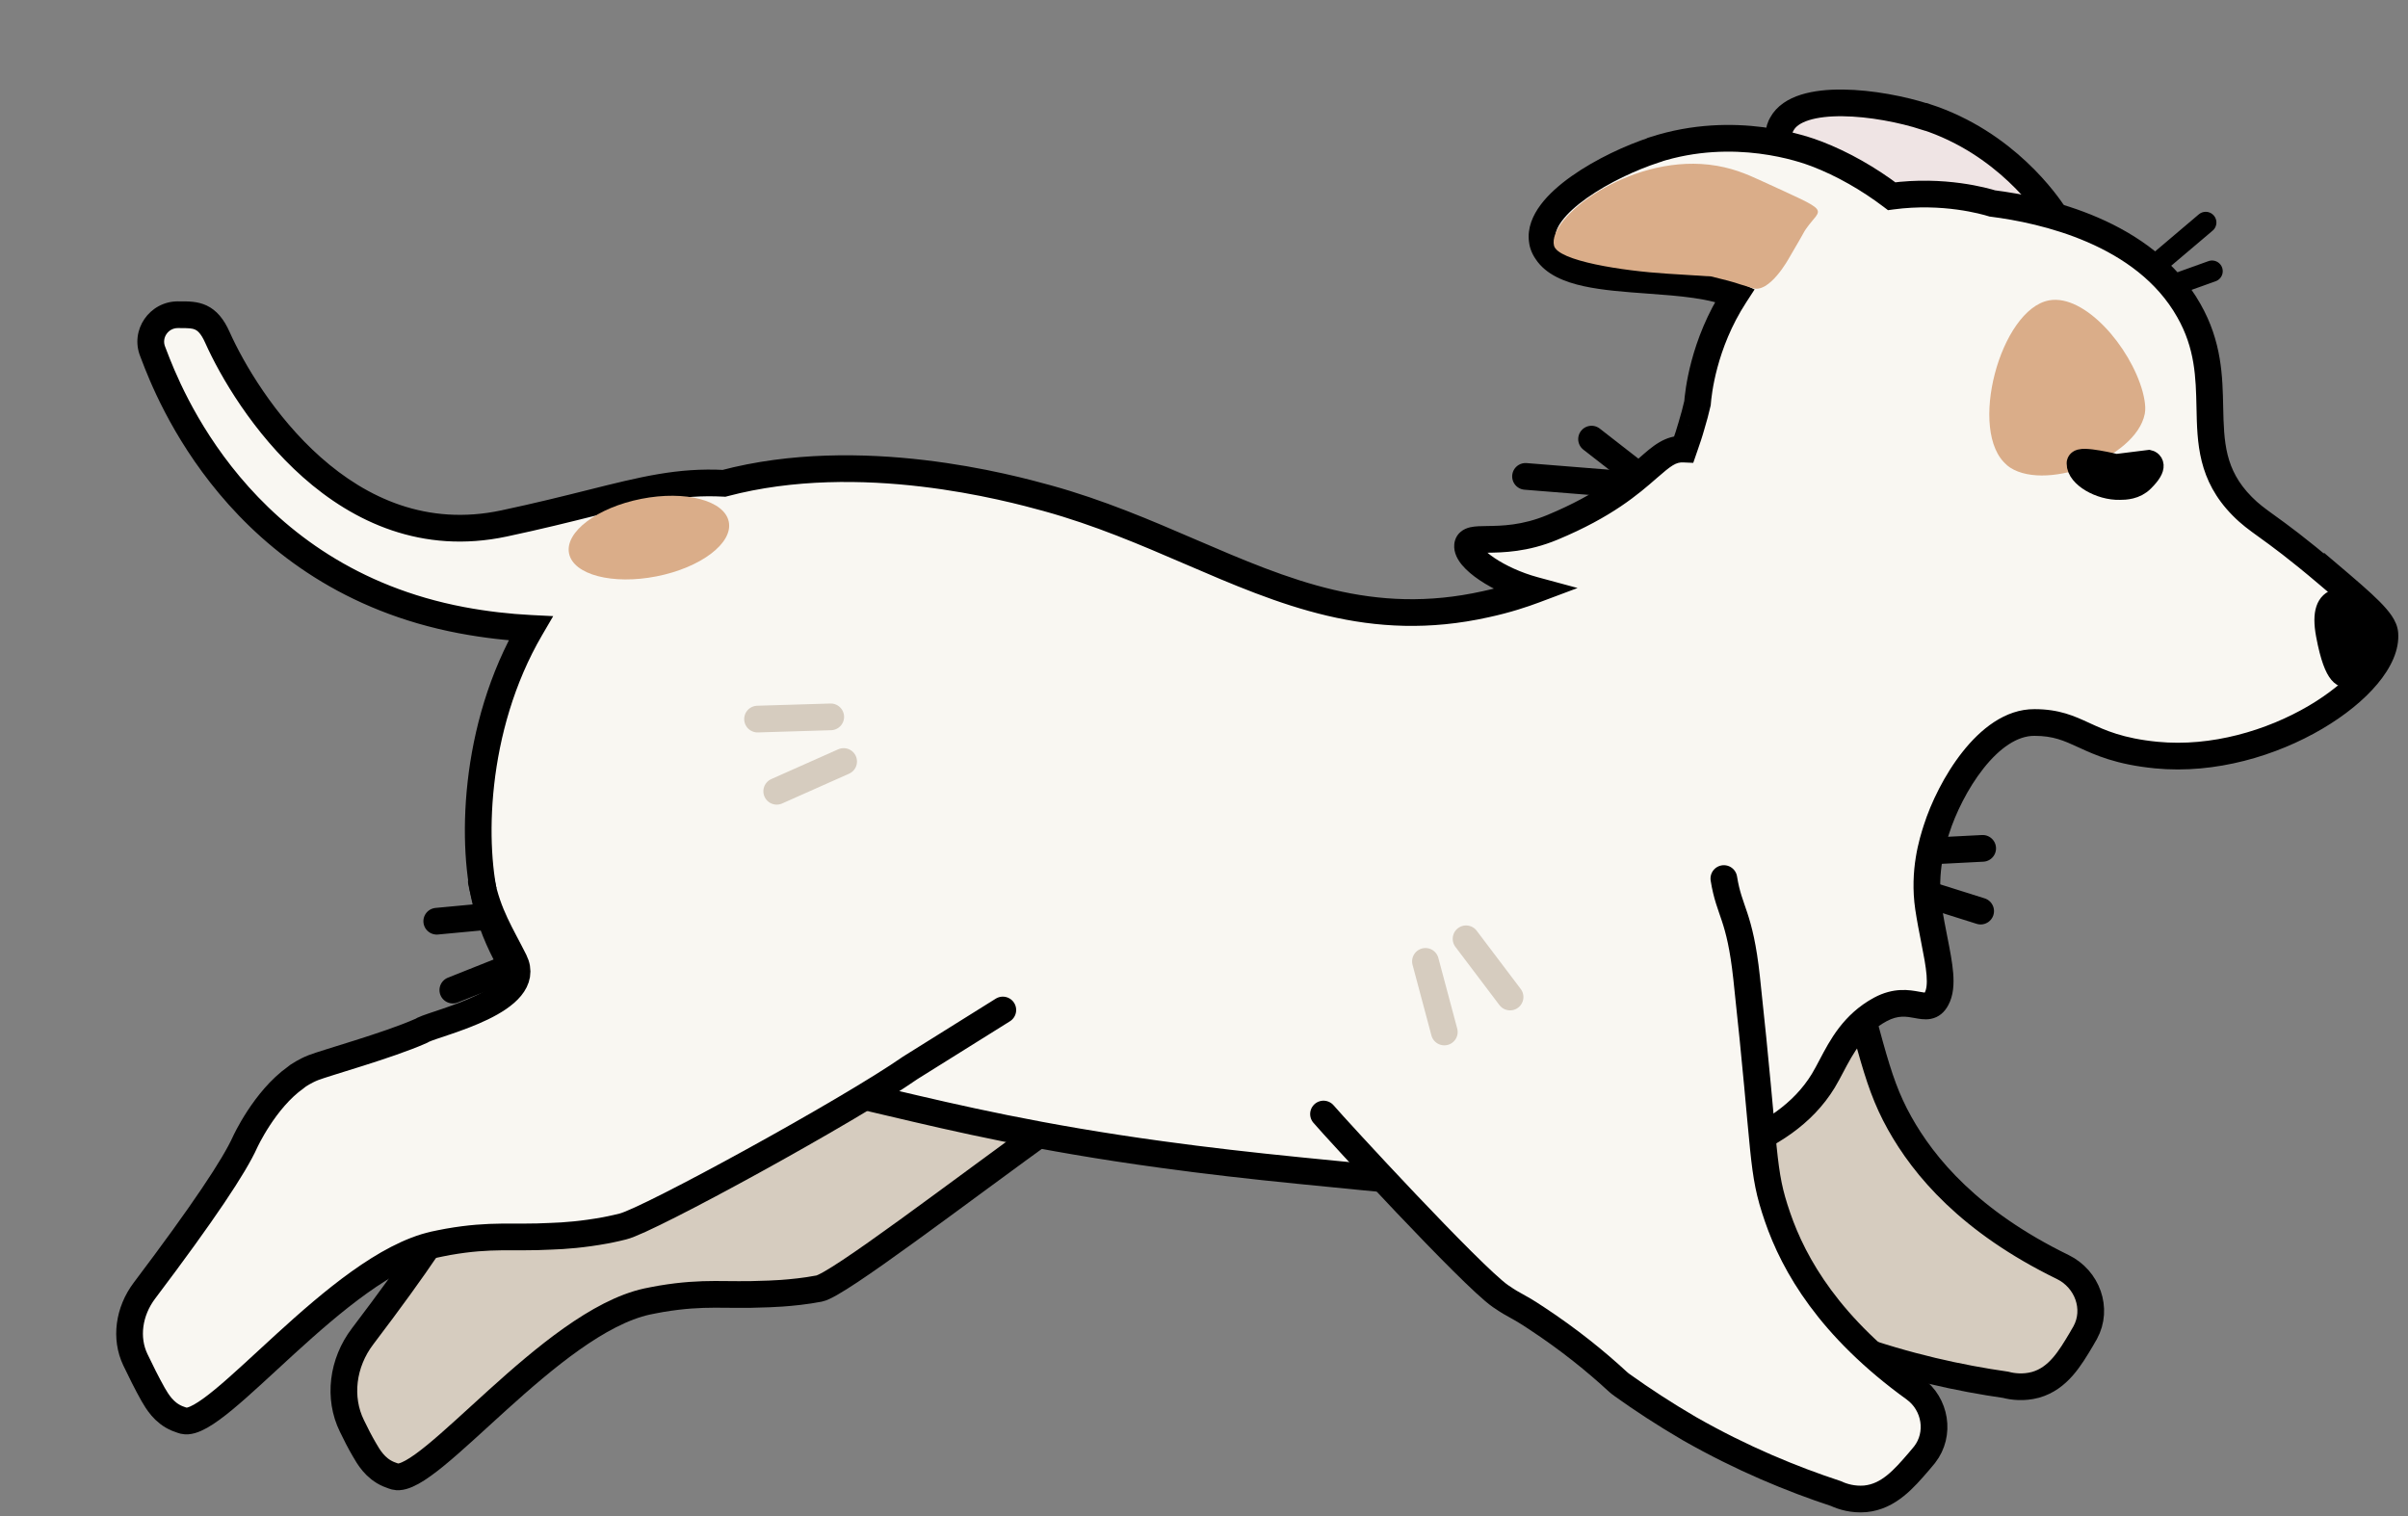<svg width="740" height="466" viewBox="0 0 740 466" fill="none" xmlns="http://www.w3.org/2000/svg">
<rect x="0" y="0" width="740" height="466" fill="#808080" stroke="none"/>
<path d="M677.839 68.378L663.443 80.578" stroke="black" stroke-width="6.565" stroke-miterlimit="10" stroke-linecap="round"/>
<path d="M679.784 83.341L662.022 89.712" stroke="black" stroke-width="6.565" stroke-miterlimit="10" stroke-linecap="round"/>
<path d="M156.627 281.01L134.217 283.114" stroke="black" stroke-width="8.206" stroke-miterlimit="10" stroke-linecap="round"/>
<path d="M160.015 295.975L139.158 304.28" stroke="black" stroke-width="8.206" stroke-miterlimit="10" stroke-linecap="round"/>
<path d="M609.292 260.723L577.294 262.365" stroke="black" stroke-width="8.206" stroke-miterlimit="10" stroke-linecap="round"/>
<path d="M608.67 280.002L578.097 270.368" stroke="black" stroke-width="8.206" stroke-miterlimit="10" stroke-linecap="round"/>
<path d="M514.383 154.639L489.098 134.952" stroke="black" stroke-width="8.206" stroke-miterlimit="10" stroke-linecap="round"/>
<path d="M500.684 148.965L484.746 147.687L468.807 146.408" stroke="black" stroke-width="8.206" stroke-miterlimit="10" stroke-linecap="round"/>
<path d="M474.325 376.006C483.258 377.643 493.351 380.21 504.196 383.997C520.957 389.88 534.582 397.268 545.133 404.014C552.149 407.447 559.92 410.823 568.445 413.794C586.075 420.086 602.433 423.59 616.356 425.582C618.56 426.166 621.867 426.576 625.524 425.595C632.49 423.632 636.154 417.428 639.702 411.457C640.051 410.877 640.4 410.181 640.807 409.544C644.821 402.18 641.41 393.066 633.93 389.4C605.286 375.434 591.267 358.588 583.743 345.116C575.698 330.656 575.075 319.805 561.503 274.353C555.901 255.604 550.874 240.336 547.522 230.352" fill="#D6CCBF"/>
<path d="M474.325 376.006C483.258 377.643 493.351 380.21 504.196 383.997C520.957 389.88 534.582 397.268 545.133 404.014C552.149 407.447 559.92 410.823 568.445 413.794C586.075 420.086 602.433 423.59 616.356 425.582C618.56 426.166 621.867 426.576 625.524 425.595C632.49 423.632 636.154 417.428 639.702 411.457C640.051 410.877 640.4 410.181 640.807 409.544C644.821 402.18 641.41 393.066 633.93 389.4C605.286 375.434 591.267 358.588 583.743 345.116C575.698 330.656 575.075 319.805 561.503 274.353C555.901 255.604 550.874 240.336 547.522 230.352" stroke="black" stroke-width="8.206" stroke-miterlimit="10" stroke-linecap="round"/>
<path d="M268.242 283.125C254.661 294.139 243.414 302.126 235.521 307.34C231.542 309.972 230.971 310.306 219.751 317.653C195.762 333.429 197.038 333.072 194.75 333.997C184.748 338.345 165.382 343.556 161.556 345.037C159.087 345.997 156.967 347.412 156.967 347.412C156.772 347.562 156.511 347.761 156.186 348.011C146.503 354.801 140.492 367.875 140.492 367.875C137.277 374.881 128.479 388.228 111.448 410.665C105.209 418.85 103.901 429.564 108.138 438.205C109.327 440.704 110.632 443.219 111.967 445.504C113.253 447.724 115.24 451.266 119.393 453.047C120.333 453.465 121.238 453.702 121.518 453.798C131.914 456.175 169.195 406.46 198.855 399.984C199.936 399.776 201.623 399.415 203.18 399.154C216.649 396.906 223.145 398.238 234.923 397.696C234.923 397.696 243.424 397.597 251.713 396.007C257.48 394.9 294.167 366.732 324.269 345.037" fill="#D6CCBF"/>
<path d="M268.242 283.125C254.661 294.139 243.414 302.126 235.521 307.34C231.542 309.972 230.971 310.306 219.751 317.653C195.762 333.429 197.038 333.072 194.75 333.997C184.748 338.345 165.382 343.556 161.556 345.037C159.087 345.997 156.967 347.412 156.967 347.412C156.772 347.562 156.511 347.761 156.186 348.011C146.503 354.801 140.492 367.875 140.492 367.875C137.277 374.881 128.479 388.228 111.448 410.665C105.209 418.85 103.901 429.564 108.138 438.205C109.327 440.704 110.632 443.219 111.967 445.504C113.253 447.724 115.24 451.266 119.393 453.047C120.333 453.465 121.238 453.702 121.518 453.798C131.914 456.175 169.195 406.46 198.855 399.984C199.936 399.776 201.623 399.415 203.18 399.154C216.649 396.906 223.145 398.238 234.923 397.696C234.923 397.696 243.424 397.597 251.713 396.007C257.48 394.9 294.167 366.732 324.269 345.037" stroke="black" stroke-width="8.206" stroke-miterlimit="10" stroke-linecap="round"/>
<path d="M591.786 35.936C577.5 31.29 552.883 28.342 547.567 38.138C547.216 38.739 546.614 40.001 546.597 41.872C545.873 57.843 584.653 60.124 596.655 88.363C599.155 94.323 597.789 94.937 600.702 100.535C609.605 117.625 632.121 129.694 640.869 123.917C650.841 117.309 644.679 86.433 631.358 66.092C629.229 62.834 616.363 43.901 591.866 35.915L591.786 35.936Z" fill="#EFE4E4" stroke="black" stroke-width="8.206" stroke-miterlimit="10"/>
<path fill-rule="evenodd" clip-rule="evenodd" d="M473.941 73.775C472.5 62.723 494.166 50.672 508.462 46.054L508.514 45.991C533.039 38.089 554.564 45.877 558.2 47.267C566.276 50.346 574.4 55.033 581.33 60.299C597.331 58.142 610.094 61.853 612.248 62.52C627.839 64.489 659.021 71.3 672.643 95.425C678.697 106.058 678.906 115.887 679.103 125.139C679.334 135.953 679.547 145.978 689.055 155.574C691.431 157.987 693.471 159.46 696.62 161.732C700.43 164.482 705.862 168.404 715.477 176.581L715.559 176.417C726.884 186.018 732.546 190.941 732.874 194.634C734.351 210.225 697.835 235.499 662.632 232.052C651.294 230.936 645.44 228.245 640.412 225.935C635.834 223.83 631.94 222.041 625.214 222.041C610.935 221.959 599.201 241.981 595.098 254.864C593.867 258.721 590.995 267.747 592.636 278.907C593.158 282.375 593.804 285.657 594.405 288.706L594.405 288.707C595.979 296.695 597.236 303.08 595.098 307C593.666 309.665 591.772 309.315 589.124 308.827C586.311 308.308 582.646 307.632 577.784 310.254C569.603 314.734 565.994 321.578 562.811 327.614C561.972 329.206 561.162 330.742 560.306 332.163C547.751 352.76 519.194 358.093 495.808 362.443C474.965 366.381 457.733 365.068 425.976 362.36C421.927 361.997 415.972 361.404 409.795 360.788C406.21 360.431 402.549 360.066 399.143 359.735C384.373 358.258 370.669 356.699 356.965 354.811C319.433 349.697 294.049 343.712 273.389 338.841C253.938 334.255 238.675 330.656 221.405 329.701C221.003 329.675 220.543 329.648 220.028 329.619H220.027C214.233 329.289 201.525 328.564 187.433 322.234C171.7 315.187 163.577 305.439 161.92 303.451L161.913 303.443C161.913 303.443 153.625 293.268 149.605 278.415C144.811 260.817 145.059 223.924 163.057 193.113C156.271 192.772 149.183 191.976 141.855 190.597C73.525 177.659 51.546 120.127 47.339 109.115C47.167 108.665 47.025 108.293 46.91 108.004C44.759 102.604 48.81 96.743 54.609 96.721C54.953 96.725 55.292 96.725 55.625 96.726C60.161 96.734 63.718 96.741 66.811 103.688C75.678 123.491 106.014 171.276 154.886 160.869C165.498 158.614 174.125 156.454 181.591 154.585C197.91 150.501 208.681 147.804 222.502 148.533C264.505 137.419 310.291 149.944 321.845 153.112C337.755 157.499 352.013 163.64 365.767 169.563C394.716 182.03 421.426 193.533 456.584 185.689C463.067 184.294 468.154 182.571 471.437 181.34C460.523 178.386 450.59 171.657 451 167.637C451.183 165.843 453.343 165.813 457.043 165.762C461.635 165.698 468.6 165.602 477.099 162.057C493.322 155.312 501.093 148.517 506.397 143.878C510.645 140.163 513.312 137.831 517.471 138.014C517.522 137.865 517.574 137.717 517.625 137.569L517.787 137.1C518.5 135.042 519.197 133.031 519.769 130.957C520.507 128.495 521.164 126.115 521.656 123.9C521.887 121.012 523.337 105.855 533.182 90.692C526.419 87.576 516.364 86.845 506.438 86.123C493.014 85.147 479.828 84.188 475.345 77.368C474.261 75.843 474.009 74.468 473.941 73.775Z" fill="#F9F7F2"/>
<path d="M508.462 46.054L509.723 49.959L510.87 49.588L511.634 48.656L508.462 46.054ZM473.941 73.775L478.024 73.372L478.017 73.308L478.009 73.245L473.941 73.775ZM508.514 45.991L507.256 42.086L506.107 42.456L505.341 43.389L508.514 45.991ZM558.2 47.267L556.734 51.099L556.738 51.101L558.2 47.267ZM581.33 60.299L578.847 63.566L580.197 64.592L581.878 64.365L581.33 60.299ZM612.248 62.52L611.035 66.439L611.378 66.546L611.734 66.591L612.248 62.52ZM672.643 95.425L669.07 97.443L669.074 97.449L669.078 97.456L672.643 95.425ZM679.103 125.139L675.001 125.227L675.001 125.227L679.103 125.139ZM689.055 155.574L691.978 152.695L691.969 152.686L689.055 155.574ZM696.62 161.732L699.021 158.406L699.021 158.406L696.62 161.732ZM715.477 176.581L712.819 179.706L716.806 183.097L719.147 178.416L715.477 176.581ZM715.559 176.417L718.213 173.287L714.228 169.908L711.89 174.581L715.559 176.417ZM732.874 194.634L728.787 194.997L728.788 195.009L728.789 195.021L732.874 194.634ZM662.632 232.052L662.23 236.135L662.232 236.136L662.632 232.052ZM640.412 225.935L642.126 222.207L642.126 222.207L640.412 225.935ZM625.214 222.041L625.19 226.144L625.202 226.144H625.214V222.041ZM595.098 254.864L599.007 256.112L599.008 256.109L595.098 254.864ZM592.636 278.907L588.577 279.504L588.579 279.517L592.636 278.907ZM594.405 288.706L590.379 289.499L590.384 289.525L590.39 289.551L594.405 288.706ZM594.405 288.707L598.431 287.914L598.425 287.888L598.42 287.862L594.405 288.707ZM595.098 307L591.496 305.035L591.49 305.047L591.484 305.058L595.098 307ZM589.124 308.827L589.869 304.792L589.869 304.792L589.124 308.827ZM577.784 310.254L575.837 306.642L575.825 306.648L575.813 306.655L577.784 310.254ZM562.811 327.614L559.182 325.7L559.182 325.7L562.811 327.614ZM560.306 332.163L563.809 334.299L563.815 334.289L563.82 334.28L560.306 332.163ZM495.808 362.443L495.058 358.409L495.046 358.411L495.808 362.443ZM425.976 362.36L425.61 366.447L425.619 366.448L425.628 366.449L425.976 362.36ZM409.795 360.788L410.202 356.706L410.202 356.706L409.795 360.788ZM399.143 359.735L398.735 363.817L398.746 363.818L399.143 359.735ZM356.965 354.811L357.525 350.747L357.519 350.746L356.965 354.811ZM273.389 338.841L274.331 334.848L274.331 334.848L273.389 338.841ZM221.405 329.701L221.133 333.795L221.156 333.797L221.179 333.798L221.405 329.701ZM220.028 329.619L220.261 325.523L220.145 325.516H220.028V329.619ZM220.027 329.619L219.794 333.715L219.911 333.722H220.027V329.619ZM187.433 322.234L189.115 318.491L189.111 318.49L187.433 322.234ZM161.92 303.451L158.763 306.071L158.768 306.078L161.92 303.451ZM161.913 303.443L158.732 306.034L158.744 306.048L158.756 306.063L161.913 303.443ZM149.605 278.415L153.565 277.343L153.563 277.337L149.605 278.415ZM163.057 193.113L166.6 195.183L170.004 189.355L163.264 189.016L163.057 193.113ZM141.855 190.597L141.092 194.629L141.096 194.629L141.855 190.597ZM47.339 109.115L43.506 110.579L43.506 110.579L47.339 109.115ZM46.91 108.004L50.723 106.49L50.722 106.486L46.91 108.004ZM54.609 96.721L54.649 92.618L54.621 92.618L54.593 92.618L54.609 96.721ZM55.625 96.726L55.633 92.623L55.633 92.623L55.625 96.726ZM66.811 103.688L63.063 105.357L63.066 105.365L66.811 103.688ZM154.886 160.869L154.033 156.856L154.031 156.856L154.886 160.869ZM181.591 154.585L180.595 150.605L180.595 150.605L181.591 154.585ZM222.502 148.533L222.286 152.63L222.929 152.664L223.552 152.499L222.502 148.533ZM321.845 153.112L322.935 149.157L322.93 149.155L321.845 153.112ZM365.767 169.563L367.39 165.795L367.39 165.795L365.767 169.563ZM456.584 185.689L455.721 181.678L455.706 181.681L455.691 181.685L456.584 185.689ZM471.437 181.34L472.877 185.182L484.806 180.709L472.509 177.38L471.437 181.34ZM451 167.637L455.082 168.053L455.082 168.053L451 167.637ZM457.043 165.762L457.099 169.864L457.099 169.864L457.043 165.762ZM477.099 162.057L475.524 158.268L475.519 158.27L477.099 162.057ZM506.397 143.878L509.098 146.966L509.098 146.966L506.397 143.878ZM517.471 138.014L517.291 142.113L520.352 142.247L521.35 139.351L517.471 138.014ZM517.625 137.569L513.748 136.226L513.747 136.227L517.625 137.569ZM517.787 137.1L513.91 135.757L513.91 135.758L517.787 137.1ZM519.769 130.957L515.839 129.778L515.826 129.821L515.814 129.865L519.769 130.957ZM521.656 123.9L525.661 124.79L525.723 124.511L525.746 124.227L521.656 123.9ZM533.182 90.692L536.623 92.927L539.205 88.951L534.899 86.966L533.182 90.692ZM506.438 86.123L506.141 90.215L506.141 90.215L506.438 86.123ZM475.345 77.368L478.773 75.115L478.733 75.053L478.69 74.993L475.345 77.368ZM507.201 42.15C499.723 44.565 490.345 48.904 482.93 54.153C479.227 56.773 475.831 59.749 473.425 62.98C471.036 66.189 469.321 70.076 469.872 74.306L478.009 73.245C477.84 71.948 478.293 70.184 480.007 67.881C481.705 65.6 484.349 63.201 487.67 60.851C494.302 56.157 502.905 52.161 509.723 49.959L507.201 42.15ZM505.341 43.389L505.289 43.452L511.634 48.656L511.686 48.593L505.341 43.389ZM559.665 43.435C555.773 41.946 533.142 33.745 507.256 42.086L509.772 49.896C532.935 42.433 553.355 49.807 556.734 51.099L559.665 43.435ZM583.812 57.033C576.611 51.56 568.147 46.668 559.661 43.433L556.738 51.101C564.405 54.023 572.19 58.506 578.847 63.566L583.812 57.033ZM581.878 64.365C597.034 62.322 609.14 65.853 611.035 66.439L613.462 58.601C611.048 57.854 597.627 53.962 580.781 56.233L581.878 64.365ZM611.734 66.591C619.323 67.549 630.595 69.677 641.552 74.428C652.517 79.184 662.851 86.427 669.07 97.443L676.216 93.408C668.814 80.298 656.745 72.074 644.817 66.9C632.879 61.723 620.765 59.46 612.763 58.45L611.734 66.591ZM669.078 97.456C674.566 107.095 674.804 115.964 675.001 125.227L683.205 125.052C683.009 115.811 682.828 105.02 676.209 93.395L669.078 97.456ZM675.001 125.227C675.231 136.006 675.377 147.599 686.14 158.462L691.969 152.686C683.717 144.357 683.436 135.9 683.205 125.052L675.001 125.227ZM686.131 158.453C688.781 161.144 691.09 162.801 694.218 165.059L699.021 158.406C695.853 156.119 694.08 154.83 691.978 152.695L686.131 158.453ZM694.218 165.059C697.974 167.77 703.314 171.623 712.819 179.706L718.135 173.455C708.411 165.185 702.885 161.194 699.021 158.406L694.218 165.059ZM719.147 178.416L719.229 178.252L711.89 174.581L711.808 174.745L719.147 178.416ZM712.906 179.546C718.616 184.387 722.708 187.892 725.429 190.632C726.782 191.995 727.666 193.042 728.209 193.855C728.76 194.683 728.789 195.019 728.787 194.997L736.961 194.27C736.795 192.402 735.993 190.738 735.036 189.304C734.071 187.856 732.77 186.379 731.252 184.85C728.228 181.805 723.827 178.047 718.213 173.287L712.906 179.546ZM728.789 195.021C729.005 197.303 727.819 200.728 724.323 204.912C720.93 208.975 715.802 213.202 709.43 216.944C696.662 224.442 679.592 229.59 663.032 227.969L662.232 236.136C680.875 237.961 699.665 232.195 713.586 224.02C720.559 219.925 726.483 215.126 730.621 210.173C734.657 205.341 737.481 199.76 736.958 194.247L728.789 195.021ZM663.034 227.969C652.342 226.916 646.962 224.429 642.126 222.207L638.699 229.663C643.918 232.061 650.245 234.955 662.23 236.135L663.034 227.969ZM642.126 222.207C637.449 220.057 632.875 217.938 625.214 217.938V226.144C631.005 226.144 634.219 227.604 638.699 229.663L642.126 222.207ZM625.237 217.938C616.153 217.886 608.584 224.149 603.124 231.044C597.541 238.093 593.367 246.778 591.189 253.619L599.008 256.109C600.932 250.067 604.677 242.299 609.557 236.138C614.559 229.821 619.995 226.114 625.19 226.144L625.237 217.938ZM591.189 253.617C589.925 257.579 586.792 267.365 588.577 279.504L596.696 278.31C595.199 268.13 597.81 259.864 599.007 256.112L591.189 253.617ZM588.579 279.517C589.116 283.091 589.781 286.461 590.379 289.499L598.43 287.913C597.828 284.854 597.199 281.66 596.694 278.297L588.579 279.517ZM590.39 289.551L590.39 289.552L598.42 287.862L598.42 287.861L590.39 289.551ZM590.379 289.5C591.181 293.568 591.832 296.905 592.053 299.703C592.279 302.558 591.982 304.145 591.496 305.035L598.7 308.965C600.353 305.935 600.496 302.369 600.234 299.056C599.967 295.684 599.203 291.834 598.431 287.914L590.379 289.5ZM591.484 305.058C591.319 305.365 591.26 305.362 591.379 305.268C591.528 305.149 591.705 305.083 591.81 305.064C591.86 305.054 591.767 305.08 591.4 305.042C591.018 305.002 590.57 304.922 589.869 304.792L588.38 312.862C589.458 313.061 591.432 313.484 593.324 313.128C595.757 312.672 597.53 311.143 598.712 308.942L591.484 305.058ZM589.869 304.792C586.83 304.232 581.981 303.33 575.837 306.642L579.731 313.865C583.312 311.934 585.791 312.384 588.38 312.862L589.869 304.792ZM575.813 306.655C566.437 311.789 562.347 319.697 559.182 325.7L566.441 329.527C569.641 323.458 572.768 317.678 579.755 313.852L575.813 306.655ZM559.182 325.7C558.331 327.314 557.576 328.743 556.791 330.046L563.82 334.28C564.748 332.74 565.612 331.098 566.441 329.527L559.182 325.7ZM556.802 330.028C551.186 339.241 541.853 345.277 530.652 349.564C519.429 353.859 506.819 356.222 495.058 358.409L496.558 366.476C508.184 364.314 521.545 361.836 533.585 357.227C545.648 352.611 556.87 345.682 563.809 334.299L556.802 330.028ZM495.046 358.411C474.843 362.229 458.168 360.988 426.325 358.272L425.628 366.449C457.298 369.149 475.087 370.534 496.57 366.474L495.046 358.411ZM426.343 358.274C422.318 357.913 416.388 357.322 410.202 356.706L409.389 364.871C415.556 365.485 421.535 366.081 425.61 366.447L426.343 358.274ZM410.202 356.706C406.617 356.348 402.952 355.983 399.541 355.651L398.746 363.818C402.146 364.149 405.802 364.514 409.389 364.871L410.202 356.706ZM399.552 355.652C384.816 354.178 371.165 352.625 357.525 350.747L356.406 358.876C370.174 360.772 383.93 362.337 398.735 363.817L399.552 355.652ZM357.519 350.746C320.188 345.659 294.957 339.711 274.331 334.848L272.447 342.834C293.14 347.713 318.679 353.735 356.412 358.877L357.519 350.746ZM274.331 334.848C254.937 330.275 239.323 326.583 221.632 325.605L221.179 333.798C238.027 334.73 252.939 338.235 272.447 342.834L274.331 334.848ZM221.678 325.608C221.253 325.579 220.771 325.552 220.261 325.523L219.794 333.715C220.315 333.745 220.754 333.77 221.133 333.795L221.678 325.608ZM220.028 325.516H220.027V333.722H220.028V325.516ZM220.261 325.523C214.561 325.198 202.486 324.498 189.115 318.491L185.752 325.977C200.564 332.63 213.904 333.379 219.794 333.715L220.261 325.523ZM189.111 318.49C174.195 311.809 166.549 302.597 165.072 300.824L158.768 306.078C160.604 308.281 169.205 318.565 185.756 325.979L189.111 318.49ZM165.077 300.831L165.071 300.822L158.756 306.063L158.763 306.071L165.077 300.831ZM161.913 303.443C165.094 300.852 165.095 300.852 165.096 300.853C165.096 300.853 165.096 300.854 165.096 300.854C165.097 300.855 165.097 300.855 165.098 300.856C165.098 300.856 165.099 300.857 165.098 300.856C165.097 300.855 165.095 300.852 165.09 300.846C165.081 300.835 165.064 300.813 165.04 300.783C164.992 300.722 164.914 300.623 164.811 300.487C164.604 300.216 164.294 299.8 163.904 299.25C163.123 298.147 162.028 296.511 160.808 294.427C158.361 290.244 155.455 284.326 153.565 277.343L145.644 279.487C147.774 287.356 151.023 293.952 153.725 298.571C155.08 300.886 156.308 302.722 157.207 303.992C157.657 304.627 158.025 305.122 158.288 305.466C158.419 305.637 158.524 305.772 158.599 305.867C158.636 305.914 158.666 305.952 158.689 305.98C158.7 305.994 158.709 306.005 158.716 306.014C158.72 306.019 158.723 306.023 158.726 306.026C158.727 306.028 158.728 306.029 158.729 306.03C158.73 306.031 158.731 306.032 158.731 306.032C158.731 306.033 158.732 306.034 161.913 303.443ZM153.563 277.337C149.028 260.686 149.215 224.944 166.6 195.183L159.514 191.044C140.904 222.904 140.594 260.949 145.646 279.493L153.563 277.337ZM163.264 189.016C156.653 188.683 149.751 187.908 142.614 186.565L141.096 194.629C148.616 196.044 155.888 196.86 162.851 197.211L163.264 189.016ZM142.619 186.566C76.599 174.065 55.326 118.525 51.171 107.651L43.506 110.579C47.766 121.729 70.451 181.253 141.092 194.629L142.619 186.566ZM51.171 107.651C51.003 107.211 50.85 106.809 50.723 106.49L43.097 109.518C43.199 109.776 43.33 110.119 43.506 110.579L51.171 107.651ZM50.722 106.486C49.666 103.836 51.652 100.835 54.624 100.824L54.593 92.618C45.968 92.651 39.851 101.373 43.098 109.523L50.722 106.486ZM54.568 100.824C54.931 100.828 55.286 100.828 55.617 100.829L55.633 92.623C55.297 92.622 54.974 92.622 54.649 92.618L54.568 100.824ZM55.617 100.829C58.082 100.833 59.138 100.904 60.006 101.314C60.65 101.619 61.749 102.406 63.063 105.357L70.559 102.02C68.78 98.024 66.555 95.334 63.513 93.896C60.695 92.564 57.705 92.627 55.633 92.623L55.617 100.829ZM63.066 105.365C67.655 115.613 77.758 133.055 93.125 146.678C108.57 160.369 129.652 170.437 155.74 164.882L154.031 156.856C131.248 161.708 112.726 153.087 98.568 140.537C84.333 127.918 74.834 111.566 70.556 102.012L63.066 105.365ZM155.739 164.882C166.429 162.61 175.12 160.435 182.588 158.565L180.595 150.605C173.13 152.474 164.566 154.617 154.033 156.856L155.739 164.882ZM182.588 158.565C198.984 154.461 209.173 151.939 222.286 152.63L222.718 144.436C208.189 143.67 196.836 146.54 180.595 150.605L182.588 158.565ZM223.552 152.499C264.367 141.699 309.16 153.888 320.76 157.069L322.93 149.155C311.422 146 264.642 133.138 221.453 144.567L223.552 152.499ZM320.754 157.068C336.351 161.368 350.361 167.396 364.144 173.331L367.39 165.795C353.666 159.884 339.158 153.63 322.935 149.157L320.754 157.068ZM364.144 173.331C393.01 185.763 420.872 197.861 457.477 189.694L455.691 181.685C421.981 189.206 396.422 178.298 367.39 165.795L364.144 173.331ZM457.447 189.7C464.177 188.252 469.463 186.462 472.877 185.182L469.996 177.499C466.845 178.68 461.956 180.336 455.721 181.678L457.447 189.7ZM472.509 177.38C467.46 176.013 462.664 173.773 459.262 171.484C457.55 170.333 456.34 169.268 455.626 168.419C454.788 167.421 455.153 167.359 455.082 168.053L446.918 167.22C446.642 169.924 448.095 172.211 449.344 173.698C450.719 175.335 452.597 176.89 454.681 178.293C458.872 181.112 464.499 183.713 470.365 185.301L472.509 177.38ZM455.082 168.053C455.063 168.237 455.006 168.517 454.851 168.835C454.693 169.161 454.476 169.438 454.236 169.652C453.798 170.044 453.448 170.085 453.631 170.042C453.792 170.005 454.133 169.955 454.778 169.921C455.409 169.888 456.151 169.877 457.099 169.864L456.986 161.659C455.34 161.682 453.336 161.686 451.775 162.049C450.932 162.245 449.776 162.632 448.766 163.536C447.635 164.547 447.056 165.87 446.918 167.22L455.082 168.053ZM457.099 169.864C461.794 169.799 469.42 169.705 478.678 165.843L475.519 158.27C467.78 161.498 461.476 161.597 456.986 161.659L457.099 169.864ZM478.674 165.845C495.474 158.861 503.628 151.75 509.098 146.966L503.697 140.789C498.557 145.284 491.17 151.763 475.524 158.268L478.674 165.845ZM509.098 146.966C513.656 142.98 515.065 142.015 517.291 142.113L517.651 133.915C511.559 133.647 507.633 137.346 503.697 140.789L509.098 146.966ZM521.35 139.351C521.401 139.204 521.451 139.057 521.502 138.91L513.747 136.227C513.696 136.376 513.644 136.526 513.592 136.676L521.35 139.351ZM521.502 138.911L521.664 138.443L513.91 135.758L513.748 136.226L521.502 138.911ZM521.664 138.443C522.37 136.406 523.111 134.27 523.724 132.048L515.814 129.865C515.282 131.791 514.63 133.679 513.91 135.757L521.664 138.443ZM523.699 132.135C524.451 129.626 525.139 127.141 525.661 124.79L517.651 123.009C517.189 125.089 516.563 127.363 515.839 129.778L523.699 132.135ZM525.746 124.227C525.956 121.602 527.325 107.247 536.623 92.927L529.741 88.458C519.349 104.463 517.818 120.423 517.566 123.572L525.746 124.227ZM506.141 90.215C511.135 90.578 515.981 90.932 520.411 91.57C524.867 92.212 528.615 93.105 531.465 94.419L534.899 86.966C530.986 85.163 526.325 84.132 521.581 83.448C516.812 82.761 511.667 82.389 506.736 82.031L506.141 90.215ZM471.916 79.622C475.097 84.461 480.938 86.689 486.659 87.945C492.541 89.235 499.514 89.733 506.141 90.215L506.736 82.031C499.938 81.537 493.606 81.067 488.418 79.929C483.069 78.756 480.075 77.095 478.773 75.115L471.916 79.622ZM469.857 74.178C469.975 75.365 470.392 77.481 472 79.744L478.69 74.993C478.13 74.204 478.043 73.572 478.024 73.372L469.857 74.178Z" fill="black"/>
<path d="M616.684 142.935C627.27 151.715 656.4 141.048 659.108 127.18C659.272 126.277 659.518 124.39 658.452 120.369C654.595 106.419 640.563 90.336 629.731 92.305C614.715 95.013 604.54 132.842 616.766 142.935H616.684Z" fill="#DAAD89"/>
<path d="M731.398 194.96L722.536 185.852C722.536 185.852 713.181 180.928 715.807 194.96C718.433 208.992 721.387 207.105 721.387 207.105L731.398 194.96Z" fill="black" stroke="black" stroke-width="8.206" stroke-miterlimit="10"/>
<path d="M406.725 342.373C410.571 346.894 452.118 392.046 461.075 398.31C466.221 401.826 465.539 400.702 472.229 405.143C482.194 411.705 490.477 418.437 497.203 424.654C497.666 425.032 498.014 425.389 498.544 425.72C504.71 430.126 511.515 434.589 519.092 439.013C535.348 448.294 550.84 454.609 564.199 459.009C566.266 459.969 569.45 460.953 573.222 460.627C580.424 459.914 585.118 454.448 589.657 449.19C590.19 448.52 590.79 447.802 591.458 447.038C596.362 440.725 594.835 431.491 588.367 426.794C562.222 407.899 551.324 388.791 546.249 374.028C541.173 359.264 542.848 356.499 536.744 300.464C534.626 281.044 531.422 280.439 529.757 270.001" fill="#F9F7F2"/>
<path d="M406.725 342.373C410.571 346.894 452.118 392.046 461.075 398.31C466.221 401.826 465.539 400.702 472.229 405.143C482.194 411.705 490.477 418.437 497.203 424.654C497.666 425.032 498.014 425.389 498.544 425.72C504.71 430.126 511.515 434.589 519.092 439.013C535.348 448.294 550.84 454.609 564.199 459.009C566.266 459.969 569.45 460.953 573.222 460.627C580.424 459.914 585.118 454.448 589.657 449.19C590.19 448.52 590.79 447.802 591.458 447.038C596.362 440.725 594.835 431.491 588.367 426.794C562.222 407.899 551.324 388.791 546.249 374.028C541.173 359.264 542.848 356.499 536.744 300.464C534.626 281.044 531.422 280.439 529.757 270.001" stroke="black" stroke-width="8.206" stroke-miterlimit="10" stroke-linecap="round"/>
<path d="M255.29 220.311L232.802 220.991" stroke="#D6CCBF" stroke-width="8.206" stroke-miterlimit="10" stroke-linecap="round"/>
<path d="M259.258 234.028L238.693 243.178" stroke="#D6CCBF" stroke-width="8.206" stroke-miterlimit="10" stroke-linecap="round"/>
<path d="M438.055 295.455L443.851 317.157" stroke="#D6CCBF" stroke-width="8.206" stroke-miterlimit="10" stroke-linecap="round"/>
<path d="M450.534 288.52L464.055 306.406" stroke="#D6CCBF" stroke-width="8.206" stroke-miterlimit="10" stroke-linecap="round"/>
<path d="M525.857 84.958C535.703 87.395 531.159 86.383 538.362 88.471C543.681 90.623 549.853 79.195 549.853 79.195C555.3 69.927 554.035 71.798 554.949 70.425C559.842 63.295 563.658 65.86 540.693 55.299C536.907 53.574 532.026 51.374 525.127 50.597C500.247 47.805 475.494 66.982 477.556 75.466C478.664 80.196 498.696 83.25 512.277 84.104L525.857 84.958Z" fill="#DAAD89"/>
<path d="M147.921 270.922C149.949 281.065 154.006 287.15 158.063 295.264C164.199 307.536 134.959 314.116 130.052 316.472C129.678 316.658 129.305 316.845 129.24 316.895C119.292 321.3 100.023 326.641 96.217 328.145C93.761 329.12 91.654 330.545 91.654 330.545C91.46 330.695 91.201 330.895 90.877 331.146C81.252 337.977 75.298 351.023 75.298 351.023C72.02 358.293 62.663 372.429 44.359 396.678C39.567 403.063 38.44 411.241 41.593 417.857C43.236 421.319 45.129 425.103 47.017 428.479C48.302 430.675 50.289 434.179 54.428 435.916C55.365 436.323 56.267 436.551 56.545 436.644C66.902 438.921 103.903 389.191 133.418 382.507C134.494 382.292 136.173 381.919 137.722 381.646C151.128 379.299 157.598 380.569 169.325 379.933C173.474 379.809 179.238 379.363 186.037 378.114C186.037 378.114 188.842 377.59 191.432 376.923C199.368 375.002 260.943 341.277 279.774 328.145" fill="#F9F7F2"/>
<path d="M147.921 270.922C149.949 281.065 154.006 287.15 158.063 295.264C164.199 307.536 134.959 314.116 130.052 316.472C129.678 316.658 129.305 316.845 129.24 316.895C119.292 321.3 100.023 326.641 96.217 328.145C93.761 329.12 91.654 330.545 91.654 330.545C91.46 330.695 91.201 330.895 90.877 331.146C81.252 337.977 75.298 351.023 75.298 351.023C72.02 358.293 62.663 372.429 44.359 396.678C39.567 403.063 38.44 411.241 41.593 417.857C43.236 421.319 45.129 425.103 47.017 428.479C48.302 430.675 50.289 434.179 54.428 435.916C55.365 436.323 56.267 436.551 56.545 436.644C66.902 438.921 103.903 389.191 133.418 382.507C134.494 382.292 136.173 381.919 137.722 381.646C151.128 379.299 157.598 380.569 169.325 379.933C173.474 379.809 179.238 379.363 186.037 378.114C186.037 378.114 188.842 377.59 191.432 376.923C199.368 375.002 260.943 341.277 279.774 328.145L308.174 310.396" stroke="black" stroke-width="8.206" stroke-miterlimit="10" stroke-linecap="round"/>
<ellipse cx="199.42" cy="165.218" rx="25.022" ry="12.138" transform="rotate(-11.151 199.42 165.218)" fill="#DAAD89"/>
<path d="M639.001 142.391C639.001 140.708 650.282 143.451 650.282 143.451L660.311 142.198C660.311 142.198 662.823 142.812 658.254 147.357C656.052 149.63 652.951 149.714 651.483 149.714C645.527 149.882 638.919 145.926 639.001 142.391Z" fill="black" stroke="black" stroke-width="7.812" stroke-miterlimit="10"/>
</svg>
